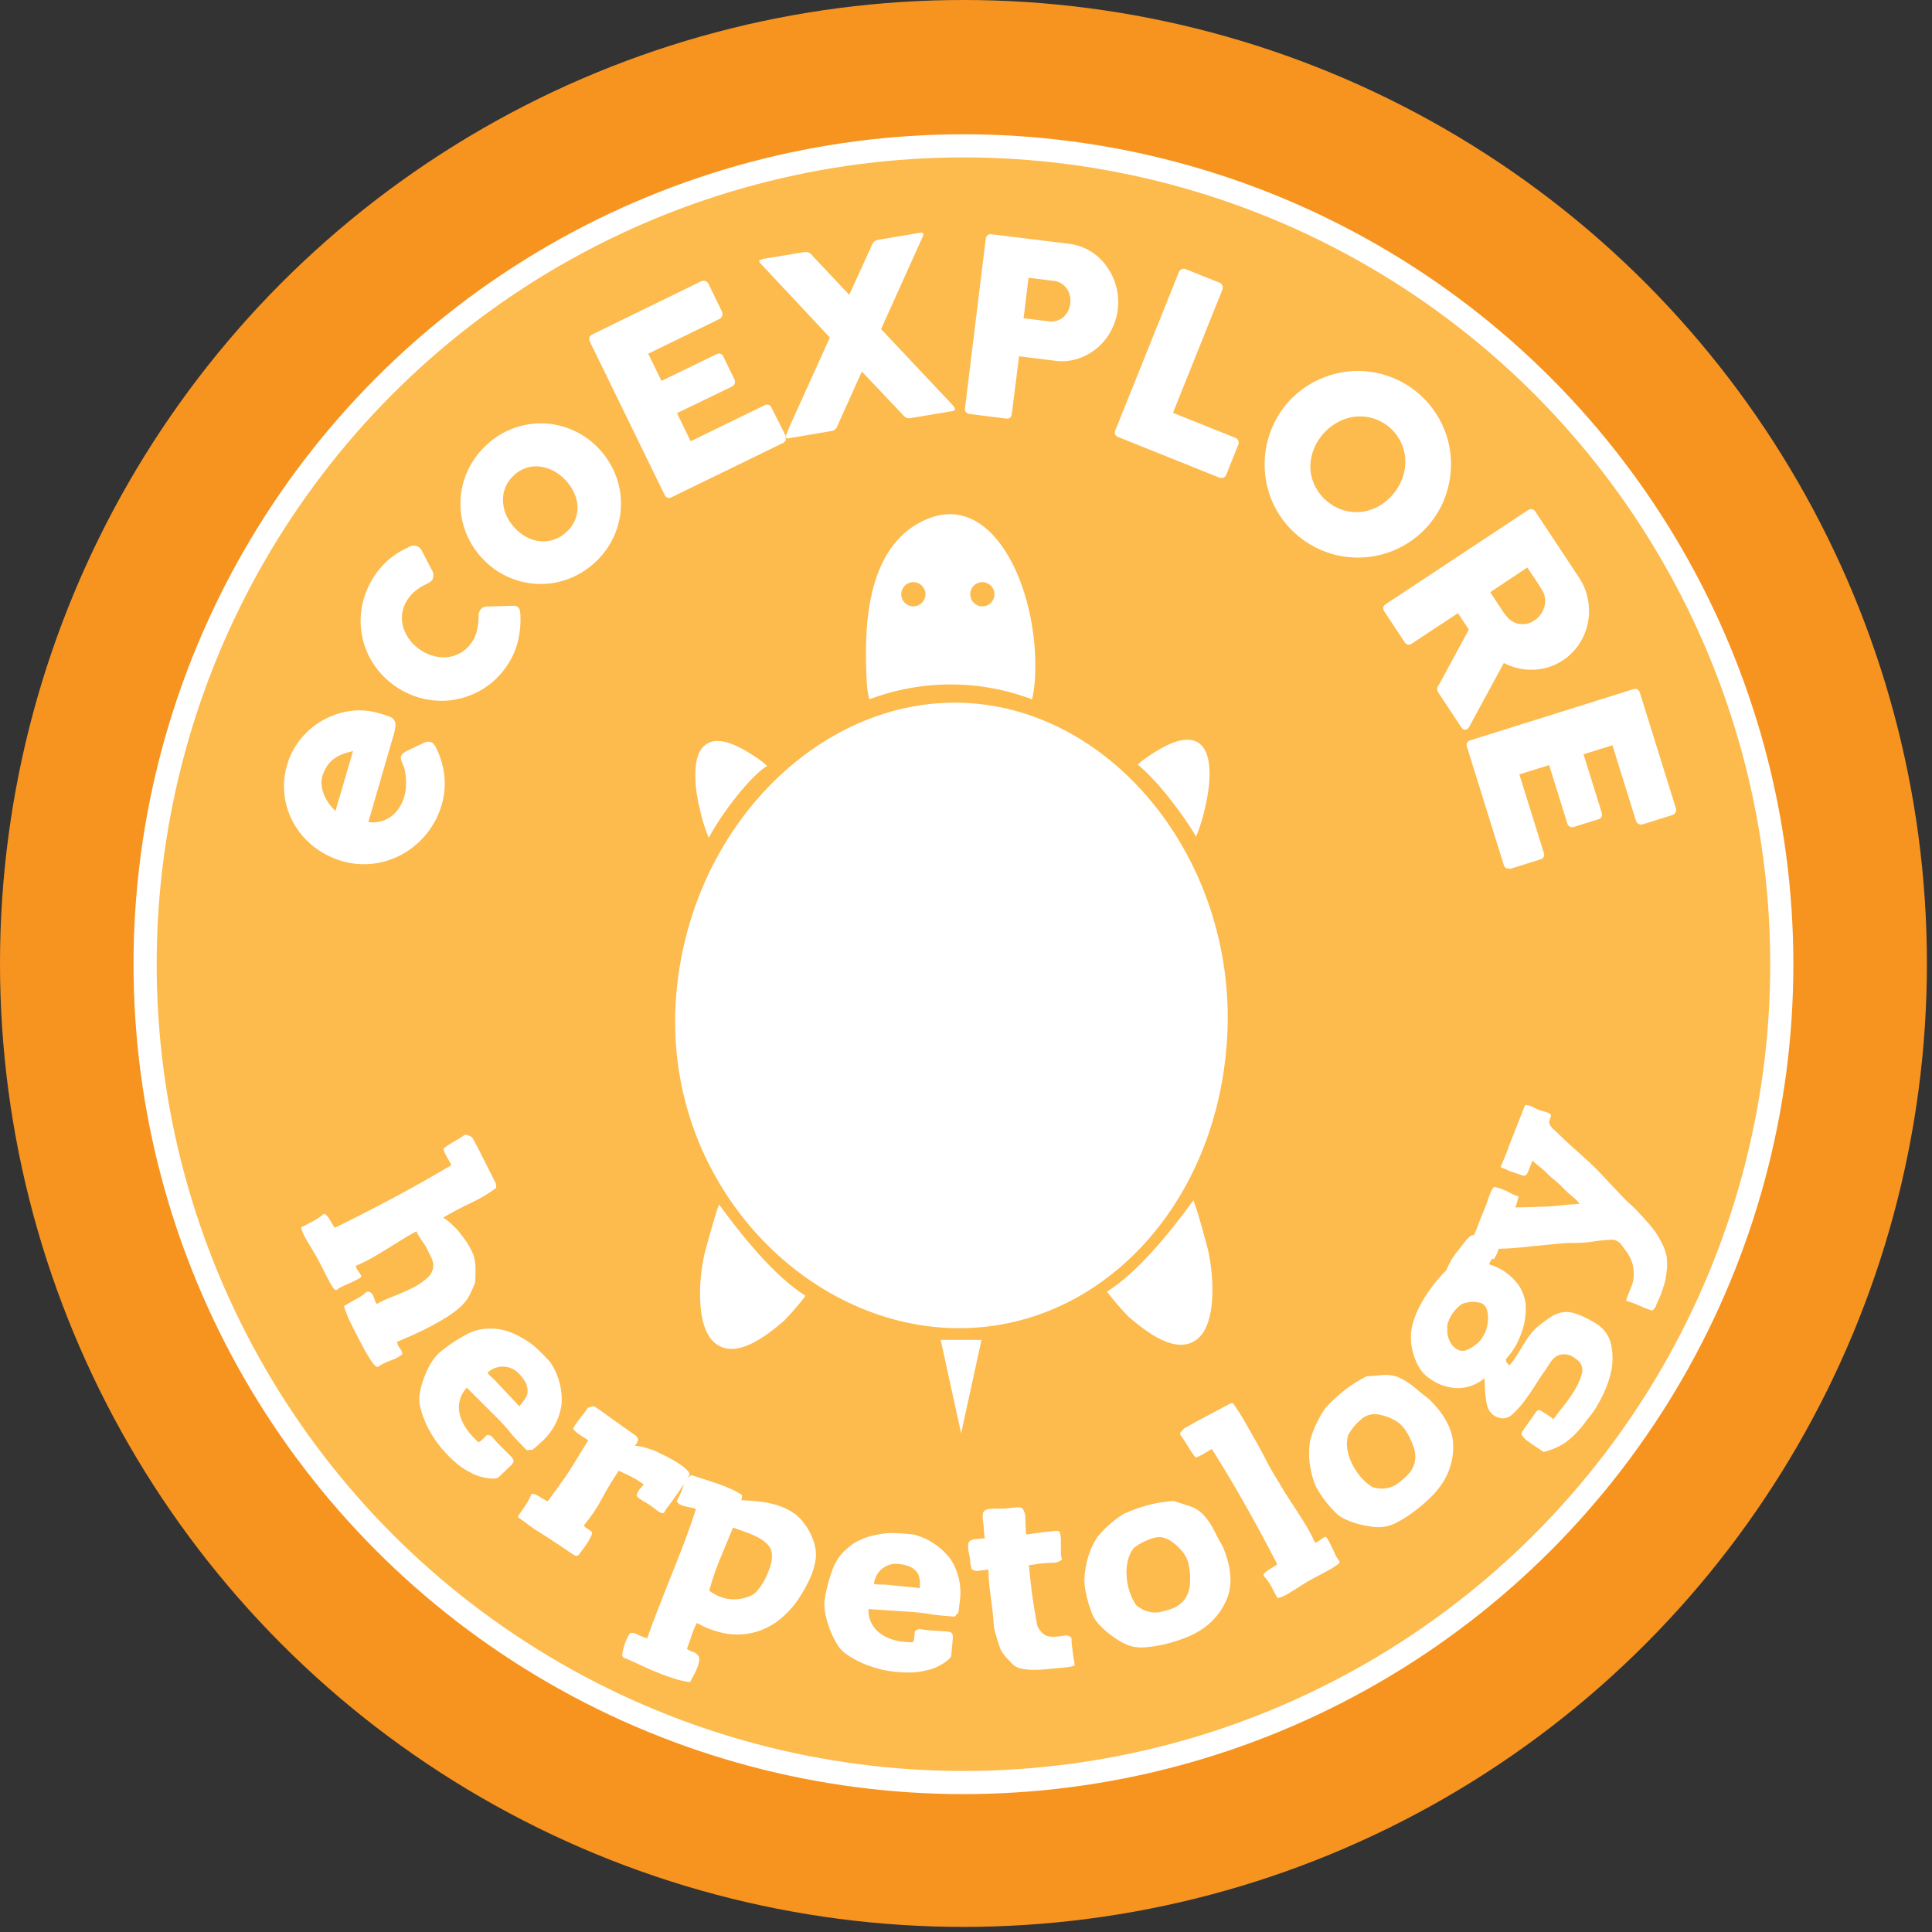 <svg xmlns="http://www.w3.org/2000/svg" aria-labelledby="herpetologysvg" width="364" height="364" viewBox="0 0 364 364">
  <rect x="0" y="0" width="364" height="364" fill="#333333" stroke="none"/>
  <title id="herpetologysvg">Herpetology Badge</title>
  <g fill="none" fill-rule="evenodd">
    <circle cx="181.52" cy="181.52" r="181.52" fill="#F79420" fill-rule="nonzero"/>
    <circle cx="181.52" cy="181.66" r="154.18" fill="#FDBA4D" fill-rule="nonzero" stroke="#FFFFFF" stroke-width="4.36"/>
    <path fill="#FFFFFF" fill-rule="nonzero" d="M82.21 141C83.016 142.624 83.527 144.378 83.72 146.18 83.915 148.005 83.745 149.851 83.22 151.61 82.1 155.503 79.511 158.809 76 160.83 74.291 161.805 72.41 162.44 70.46 162.7 68.415 162.975 66.335 162.808 64.36 162.21 61.856 161.482 59.575 160.133 57.73 158.29 56.84 157.391 56.067 156.383 55.43 155.29 54.803 154.219 54.322 153.069 54 151.87 53.666 150.638 53.498 149.367 53.5 148.09 53.504 146.735 53.702 145.388 54.09 144.09 54.437 142.889 54.949 141.741 55.61 140.68 56.905 138.596 58.708 136.876 60.85 135.68 61.9 135.09 63.019 134.63 64.18 134.31 65.334 133.995 66.524 133.833 67.72 133.83 68.928 133.826 70.131 133.998 71.29 134.34 72.057 134.56 72.68 134.753 73.16 134.92 73.572 135.039 73.94 135.275 74.22 135.6 74.461 135.951 74.564 136.378 74.51 136.8 74.42 137.55 74.249 138.287 74 139L69.4 154.87C70.277 155.008 71.174 154.939 72.02 154.67 72.753 154.436 73.433 154.058 74.02 153.56 74.557 153.091 75.013 152.537 75.37 151.92 75.704 151.353 75.969 150.749 76.16 150.12 76.318 149.572 76.422 149.009 76.47 148.44 76.512 147.857 76.512 147.273 76.47 146.69 76.443 146.145 76.369 145.603 76.25 145.07 76.158 144.628 76.007 144.201 75.8 143.8 75.698 143.564 75.614 143.32 75.55 143.07 75.499 142.88 75.499 142.68 75.55 142.49 75.617 142.28 75.746 142.096 75.92 141.96 76.16 141.765 76.417 141.595 76.69 141.45L80 139.89C80.19 139.795 80.398 139.741 80.61 139.73 80.776 139.731 80.941 139.754 81.1 139.8 81.376 139.874 81.62 140.04 81.79 140.27 81.965 140.491 82.107 140.737 82.21 141L82.21 141zM60.74 146.23C60.573 146.804 60.526 147.407 60.6 148 60.672 148.612 60.831 149.212 61.07 149.78 61.556 150.924 62.286 151.948 63.21 152.78L66.51 141.51C65.871 141.644 65.243 141.825 64.63 142.05 64.048 142.263 63.496 142.552 62.99 142.91 62.477 143.279 62.031 143.732 61.67 144.25 61.255 144.858 60.944 145.53 60.75 146.24L60.74 146.23zM90.17 116.06C90.15 115.834 90.177 115.605 90.25 115.39 90.301 115.248 90.364 115.111 90.44 114.98 90.567 114.769 90.742 114.591 90.95 114.46 91.241 114.314 91.565 114.245 91.89 114.26L96.55 114.14C96.706 114.129 96.864 114.129 97.02 114.14 97.149 114.152 97.275 114.19 97.39 114.25 97.667 114.411 97.866 114.678 97.94 114.99 98.009 115.292 98.046 115.6 98.05 115.91 98.124 117.458 97.99 119.008 97.65 120.52 97.296 122.109 96.67 123.624 95.8 125 95.091 126.144 94.229 127.187 93.24 128.1 92.287 128.981 91.221 129.731 90.07 130.33 88.933 130.921 87.727 131.368 86.48 131.66 85.229 131.954 83.944 132.078 82.66 132.03 81.352 131.98 80.055 131.765 78.8 131.39 76.165 130.589 73.791 129.101 71.92 127.08 71.03 126.118 70.267 125.046 69.65 123.89 69.049 122.758 68.602 121.55 68.32 120.3 67.74 117.778 67.829 115.147 68.58 112.67 68.963 111.378 69.518 110.144 70.23 109 71.043 107.664 72.054 106.461 73.23 105.43 74.359 104.463 75.63 103.677 77 103.1L76.9 103.1C77.21 102.932 77.55 102.827 77.9 102.79 78.255 102.772 78.606 102.87 78.9 103.07 79.15 103.238 79.348 103.474 79.47 103.75L81.32 107.32C81.721 107.885 81.771 108.627 81.45 109.24 81.351 109.382 81.229 109.507 81.09 109.61 80.888 109.766 80.666 109.893 80.43 109.99 79.69 110.329 78.993 110.751 78.35 111.25 77.687 111.77 77.122 112.403 76.68 113.12 76.183 113.896 75.868 114.775 75.76 115.69 75.659 116.568 75.744 117.457 76.01 118.3 76.286 119.163 76.716 119.97 77.28 120.68 78.484 122.196 80.171 123.255 82.06 123.68 82.931 123.872 83.83 123.896 84.71 123.75 86.492 123.443 88.056 122.382 89 120.84 89.454 120.13 89.766 119.339 89.92 118.51 90.094 117.705 90.178 116.883 90.17 116.06L90.17 116.06zM90.75 105.08C89.818 104.071 89.028 102.941 88.4 101.72 87.206 99.403 86.64 96.814 86.76 94.21 86.816 92.929 87.041 91.662 87.43 90.44 87.829 89.194 88.387 88.004 89.09 86.9 89.824 85.744 90.708 84.692 91.72 83.77 94.642 81.055 98.525 79.616 102.51 79.77 104.446 79.858 106.347 80.317 108.11 81.12 109.97 81.967 111.635 83.189 113 84.71 113.928 85.716 114.715 86.843 115.34 88.06 115.939 89.228 116.386 90.468 116.67 91.75 117.493 95.585 116.774 99.59 114.67 102.9 113.947 104.046 113.072 105.088 112.07 106 111.063 106.929 109.936 107.719 108.72 108.35 105.236 110.16 101.178 110.519 97.43 109.35 96.178 108.958 94.981 108.407 93.87 107.71 92.715 106.98 91.665 106.095 90.75 105.08L90.75 105.08zM96.94 99.42C97.586 100.136 98.35 100.734 99.2 101.19 99.984 101.616 100.843 101.884 101.73 101.98 102.598 102.063 103.473 101.964 104.3 101.69 105.202 101.388 106.028 100.893 106.72 100.24 107.416 99.621 107.965 98.856 108.33 98 108.665 97.207 108.829 96.351 108.81 95.49 108.778 94.609 108.574 93.743 108.21 92.94 107.412 91.185 106.078 89.729 104.4 88.78 103.617 88.339 102.759 88.047 101.87 87.92 100.048 87.655 98.204 88.241 96.87 89.51 96.154 90.143 95.591 90.929 95.22 91.81 94.885 92.631 94.728 93.514 94.76 94.4 94.796 95.306 95 96.198 95.36 97.03 95.745 97.912 96.28 98.72 96.94 99.42zM111.15 64.4C111.013 64.153 110.977 63.863 111.05 63.59 111.142 63.331 111.338 63.121 111.59 63.01L132.08 53.01C132.333 52.867 132.636 52.842 132.91 52.94 133.18 53.054 133.396 53.27 133.51 53.54L136 58.66C136.116 58.907 136.144 59.185 136.08 59.45 136.004 59.749 135.793 59.997 135.51 60.12L122.13 66.64 124.63 71.76 134.95 66.76C135.177 66.639 135.436 66.594 135.69 66.63 135.947 66.69 136.157 66.873 136.25 67.12L138.42 71.58C138.497 71.797 138.497 72.033 138.42 72.25 138.343 72.517 138.148 72.735 137.89 72.84L127.55 77.84 130.13 83.13 144 76.38C144.241 76.219 144.544 76.18 144.818 76.277 145.091 76.373 145.303 76.593 145.39 76.87L148 82.06C148.062 82.204 148.062 82.366 148 82.51 148.133 82.923 147.943 83.257 147.43 83.51L126.54 93.68C126.308 93.806 126.037 93.842 125.78 93.78 125.518 93.69 125.31 93.488 125.21 93.23L111.15 64.4zM148.11 82.06L148.37 81.31C148.463 81.041 148.57 80.778 148.69 80.52L156.35 63.59 149.9 56.7 143.45 49.81C143.352 49.718 143.261 49.618 143.18 49.51 143.109 49.413 143.055 49.305 143.02 49.19 143.02 49.06 143.11 48.99 143.25 48.98 143.403 48.958 143.548 48.896 143.67 48.8L151.56 47.49C152.13 47.401 152.7 47.65 153.02 48.13L160 55.54 164.23 46.27C164.377 45.713 164.833 45.292 165.4 45.19L172.48 44 172.91 43.93 173.38 43.86C173.509 43.837 173.641 43.837 173.77 43.86 173.866 43.872 173.943 43.945 173.96 44.04 173.981 44.261 173.928 44.482 173.81 44.67L166 62 179.27 76.09C179.435 76.25 179.585 76.424 179.72 76.61 179.818 76.73 179.88 76.876 179.9 77.03 179.94 77.257 179.823 77.393 179.55 77.44L171.44 78.79C171.188 78.833 170.929 78.795 170.7 78.68 170.457 78.559 170.25 78.376 170.1 78.15L162.38 70 157.81 80.15C157.74 80.414 157.602 80.656 157.41 80.85 157.231 81.03 157 81.149 156.75 81.19L149 82.51 148.59 82.58C148.483 82.616 148.367 82.616 148.26 82.58 148.161 82.528 148.094 82.431 148.08 82.32 148.064 82.232 148.074 82.142 148.11 82.06L148.11 82.06zM185.71 45.06C185.729 44.783 185.85 44.523 186.05 44.33 186.275 44.158 186.562 44.089 186.84 44.14L201.41 45.93C202.415 46.048 203.396 46.318 204.32 46.73 205.19 47.118 206.001 47.626 206.73 48.24 207.443 48.847 208.072 49.546 208.6 50.32 209.675 51.868 210.361 53.651 210.6 55.52 210.891 57.83 210.461 60.173 209.37 62.23 208.731 63.455 207.87 64.55 206.83 65.46 205.778 66.375 204.559 67.078 203.24 67.53 201.84 68.01 200.349 68.164 198.88 67.98L192 67.12 190.63 78C190.55 78.667 190.16 78.95 189.46 78.85L182.69 78C182.424 77.98 182.175 77.863 181.99 77.67 181.82 77.452 181.754 77.171 181.81 76.9L185.71 45.06zM201.65 57.16C201.707 56.693 201.683 56.219 201.58 55.76 201.483 55.294 201.3 54.849 201.04 54.45 200.773 54.056 200.434 53.717 200.04 53.45 199.614 53.161 199.122 52.983 198.61 52.93L193.78 52.34 192.85 59.96 197.68 60.55C198.191 60.62 198.712 60.568 199.2 60.4 199.648 60.245 200.06 60 200.41 59.68 200.753 59.361 201.034 58.981 201.24 58.56 201.461 58.118 201.603 57.641 201.66 57.15L201.65 57.16zM222.1 51.28C222.192 51.032 222.379 50.83 222.62 50.72 222.878 50.606 223.172 50.606 223.43 50.72L229.74 53.25C229.984 53.348 230.184 53.534 230.3 53.77 230.414 54.028 230.414 54.322 230.3 54.58L221 77.78 232.73 82.48C232.978 82.572 233.18 82.759 233.29 83 233.404 83.258 233.404 83.552 233.29 83.81L231.04 89.42C230.942 89.661 230.761 89.86 230.53 89.98 230.269 90.097 229.971 90.097 229.71 89.98L210.71 82.35C210.438 82.284 210.212 82.093 210.102 81.835 209.992 81.577 210.01 81.283 210.15 81.04L222.1 51.28zM242 76.59C243.93 74.139 246.482 72.25 249.39 71.12 250.803 70.561 252.282 70.184 253.79 70 255.283 69.823 256.792 69.843 258.28 70.06 259.789 70.279 261.264 70.689 262.67 71.28 265.594 72.523 268.127 74.534 270 77.1 270.9 78.335 271.639 79.679 272.2 81.1 273.296 83.92 273.641 86.977 273.2 89.97 272.985 91.478 272.582 92.953 272 94.36 270.76 97.283 268.753 99.816 266.19 101.69 264.956 102.585 263.611 103.318 262.19 103.87 260.793 104.414 259.33 104.773 257.84 104.94 256.343 105.108 254.832 105.088 253.34 104.88 251.826 104.665 250.346 104.252 248.94 103.65 246.03 102.398 243.504 100.397 241.62 97.85 240.718 96.619 239.981 95.274 239.43 93.85 238.354 91.035 238.01 87.994 238.43 85.01 238.638 83.506 239.045 82.037 239.64 80.64 240.24 79.19 241.034 77.827 242 76.59L242 76.59zM249 82.09C248.236 83.037 247.655 84.119 247.29 85.28 246.944 86.371 246.815 87.519 246.91 88.66 247.024 89.786 247.364 90.878 247.91 91.87 249.075 93.994 251.047 95.558 253.38 96.21 254.475 96.504 255.618 96.572 256.74 96.41 257.871 96.241 258.957 95.854 259.94 95.27 262.037 94.007 263.606 92.029 264.36 89.7 264.708 88.602 264.841 87.448 264.75 86.3 264.552 83.945 263.389 81.777 261.537 80.309 259.684 78.842 257.308 78.205 254.97 78.55 253.832 78.725 252.738 79.119 251.75 79.71 250.693 80.325 249.76 81.132 249 82.09L249 82.09zM287.84 96.14C288.065 95.975 288.343 95.901 288.62 95.93 288.896 95.987 289.136 96.157 289.28 96.4L297.47 108.77C298.32 110.035 298.902 111.461 299.18 112.96 299.452 114.391 299.452 115.859 299.18 117.29 298.904 118.716 298.354 120.074 297.56 121.29 296.748 122.538 295.686 123.604 294.44 124.42 293.604 124.98 292.691 125.414 291.73 125.71 290.801 125.991 289.84 126.149 288.87 126.18 287.912 126.212 286.955 126.121 286.02 125.91 285.086 125.688 284.183 125.352 283.33 124.91L277.33 135.97C277.21 136.18 277.08 136.43 276.93 136.73 276.824 136.979 276.655 137.196 276.44 137.36 276.269 137.489 276.046 137.53 275.84 137.47 275.621 137.389 275.437 137.233 275.32 137.03L270.97 130.46C270.828 130.251 270.758 130.002 270.77 129.75 270.779 129.493 270.886 129.25 271.07 129.07L276.74 118.62 274.69 115.52 266 121.25C265.781 121.435 265.487 121.504 265.209 121.437 264.931 121.37 264.701 121.174 264.59 120.91L260.82 115.22C260.659 115.005 260.584 114.737 260.61 114.47 260.664 114.198 260.836 113.963 261.08 113.83L287.84 96.14zM289.26 116.77C289.65 116.499 289.989 116.16 290.26 115.77 290.548 115.379 290.771 114.943 290.92 114.48 291.071 114.012 291.139 113.521 291.12 113.03 291.1 112.521 290.977 112.021 290.76 111.56L290.16 110.56C289.973 110.233 289.757 109.9 289.51 109.56L287.76 106.92 280.76 111.57 283.09 115.09C283.24 115.32 283.38 115.52 283.52 115.69 283.66 115.86 283.8 116.05 283.97 116.25 284.295 116.647 284.7 116.971 285.16 117.2 285.592 117.414 286.06 117.543 286.54 117.58 287.018 117.615 287.498 117.568 287.96 117.44 288.426 117.288 288.865 117.062 289.26 116.77zM307.65 129.87C307.91 129.766 308.2 129.766 308.46 129.87 308.707 130.001 308.889 130.229 308.96 130.5L315.74 152.26C315.845 152.531 315.826 152.834 315.69 153.09 315.536 153.338 315.292 153.516 315.01 153.59L309.59 155.28C309.334 155.369 309.056 155.369 308.8 155.28 308.515 155.161 308.301 154.918 308.22 154.62L303.79 140.41 298.35 142.11 301.77 153.11C301.849 153.354 301.849 153.616 301.77 153.86 301.672 154.105 301.458 154.285 301.2 154.34L296.46 155.82C296.236 155.878 296 155.857 295.79 155.76 295.539 155.643 295.355 155.419 295.29 155.15L291.87 144.15 286.26 145.9 290.85 160.64C290.973 160.904 290.965 161.21 290.827 161.466 290.689 161.722 290.438 161.898 290.15 161.94L284.64 163.66C284.49 163.706 284.327 163.688 284.19 163.61 283.763 163.677 283.467 163.44 283.3 162.9L276.39 140.73C276.294 140.482 276.294 140.208 276.39 139.96 276.519 139.715 276.75 139.539 277.02 139.48L307.65 129.87zM93.5 223.8C91.99 224.915 90.371 225.876 88.67 226.67 86.97 227.463 85.233 228.38 83.46 229.42 83.693 229.527 83.914 229.658 84.12 229.81 84.388 230.002 84.642 230.212 84.88 230.44L85.59 231.12 86.14 231.65C86.807 232.483 87.39 233.253 87.89 233.96 88.422 234.771 88.874 235.632 89.24 236.53 89.486 237.405 89.607 238.311 89.6 239.22 89.6 240.053 89.573 240.87 89.52 241.67 89.201 242.501 88.834 243.312 88.42 244.1 88.001 244.871 87.457 245.567 86.81 246.16 86.035 246.874 85.195 247.514 84.3 248.07 83.307 248.697 82.267 249.297 81.18 249.87 80.093 250.443 79 250.977 77.9 251.47 76.8 251.963 75.773 252.407 74.82 252.8 74.861 253.231 75.032 253.639 75.31 253.97 75.587 254.302 75.758 254.71 75.8 255.14 75.157 255.658 74.425 256.054 73.64 256.31 72.788 256.599 71.977 256.999 71.23 257.5 71.063 257.587 70.84 257.483 70.56 257.19 70.227 256.819 69.929 256.417 69.67 255.99 69.35 255.49 69.017 254.93 68.67 254.31L67.79 252.63C67.237 251.583 66.667 250.467 66.08 249.28 65.553 248.254 65.128 247.179 64.81 246.07 65.477 245.65 66.227 245.22 67.06 244.78 67.786 244.417 68.459 243.956 69.06 243.41 69.329 243.32 69.625 243.361 69.86 243.52 70.056 243.685 70.21 243.894 70.31 244.13 70.431 244.395 70.531 244.669 70.61 244.95 70.68 245.216 70.81 245.462 70.99 245.67 71.996 245.113 73.043 244.632 74.12 244.23 75.367 243.75 76.563 243.227 77.71 242.66 78.772 242.143 79.749 241.468 80.61 240.66 81.359 240.004 81.734 239.018 81.61 238.03 81.54 237.624 81.412 237.23 81.23 236.86 81.043 236.467 80.853 236.09 80.66 235.73 80.524 235.382 80.356 235.048 80.16 234.73 79.97 234.44 79.78 234.16 79.59 233.9 79.4 233.64 79.2 233.35 79.01 233.04 78.796 232.705 78.609 232.354 78.45 231.99 77.537 232.47 76.617 233 75.69 233.58L72.86 235.34C71.9 235.933 70.94 236.503 69.98 237.05 69.049 237.576 68.087 238.047 67.1 238.46 67.03 238.53 67.04 238.65 67.1 238.82 67.16 238.99 67.29 239.16 67.4 239.35 67.51 239.54 67.64 239.72 67.77 239.9 67.872 240.037 67.966 240.181 68.05 240.33 68.137 240.497 68.01 240.677 67.67 240.87 67.33 241.063 66.907 241.28 66.4 241.52L64.79 242.23C64.305 242.428 63.85 242.694 63.44 243.02 63.26 243.147 63.023 243 62.73 242.58 62.364 242.02 62.03 241.439 61.73 240.84 61.343 240.107 60.93 239.293 60.49 238.4 60.05 237.507 59.587 236.66 59.1 235.86L58.3 234.54C58.027 234.087 57.77 233.65 57.53 233.23 57.314 232.858 57.126 232.471 56.97 232.07 56.856 231.803 56.785 231.519 56.76 231.23L58.92 230.12C59.641 229.752 60.313 229.295 60.92 228.76 61.09 228.673 61.297 228.714 61.42 228.86 61.627 229.06 61.808 229.285 61.96 229.53 62.147 229.817 62.333 230.123 62.52 230.45 62.71 230.77 62.89 231.07 63.06 231.33 66.593 229.603 70.197 227.763 73.87 225.81 77.543 223.857 81.273 221.757 85.06 219.51 84.827 219.07 84.547 218.573 84.22 218.02 83.915 217.515 83.683 216.97 83.53 216.4 84.196 215.893 84.898 215.435 85.63 215.03 86.321 214.647 86.989 214.222 87.63 213.76 87.919 213.803 88.202 213.884 88.47 214 88.665 214.091 88.844 214.212 89 214.36 89.373 215.027 89.763 215.747 90.17 216.52L91.36 218.88 92.45 221.05C92.783 221.717 93.067 222.273 93.3 222.72 93.416 222.909 93.475 223.128 93.47 223.35L93.5 223.8zM100.2 273.2C99.988 273.135 99.762 273.135 99.55 273.2 99.398 273.27 99.217 273.229 99.11 273.1 98.77 272.733 98.27 272.217 97.61 271.55 96.99 270.917 96.405 270.249 95.86 269.55 95.63 269.26 95.29 268.87 94.86 268.4 94.43 267.93 93.94 267.4 93.4 266.89L91.71 265.2 90.07 263.57 88.73 262.23 87.97 261.44C87.34 262.078 86.882 262.866 86.64 263.73 86.42 264.546 86.392 265.402 86.56 266.23 86.744 267.106 87.083 267.942 87.56 268.7 88.066 269.544 88.681 270.317 89.39 271 89.595 271.181 89.786 271.378 89.96 271.59 90.11 271.77 90.35 271.7 90.7 271.39L91.7 270.39C91.836 270.342 91.984 270.342 92.12 270.39L92.59 270.56C92.8 270.79 92.98 270.99 93.13 271.18 93.28 271.37 93.44 271.54 93.61 271.73 93.97 272.117 94.427 272.577 94.98 273.11 95.533 273.643 95.98 274.09 96.32 274.45 96.68 274.84 96.82 275.15 96.75 275.39 96.642 275.677 96.463 275.932 96.23 276.13 95.91 276.43 95.533 276.79 95.1 277.21 94.66 277.63 94.23 278.05 93.79 278.45 93.424 278.558 93.041 278.598 92.66 278.57 92.172 278.548 91.687 278.485 91.21 278.38 90.703 278.271 90.205 278.124 89.72 277.94 89.293 277.788 88.884 277.59 88.5 277.35 87.618 276.917 86.794 276.372 86.05 275.73 85.307 275.106 84.603 274.438 83.94 273.73 82.722 272.419 81.676 270.957 80.83 269.38 80.028 267.916 79.441 266.343 79.09 264.71 78.947 263.974 78.947 263.216 79.09 262.48 79.254 261.554 79.499 260.644 79.82 259.76 80.152 258.836 80.557 257.94 81.03 257.08 81.457 256.316 81.989 255.616 82.61 255 84.199 253.635 85.933 252.448 87.78 251.46 89.181 250.686 90.759 250.289 92.36 250.31 93.439 250.284 94.514 250.443 95.54 250.78 96.548 251.106 97.515 251.549 98.42 252.1 99.426 252.654 100.362 253.326 101.21 254.1 101.963 254.82 102.767 255.64 103.62 256.56 105.238 258.923 106.006 261.764 105.8 264.62 105.406 267.441 103.981 270.017 101.8 271.85L101.03 272.57C100.768 272.798 100.491 273.009 100.2 273.2L100.2 273.2zM99.38 262.54C99.458 261.882 99.358 261.216 99.09 260.61 98.721 259.885 98.231 259.229 97.64 258.67 97.307 258.318 96.906 258.039 96.46 257.85 95.997 257.646 95.504 257.521 95 257.48 93.837 257.404 92.695 257.817 91.85 258.62 92.04 258.919 92.276 259.186 92.55 259.41 92.821 259.635 93.078 259.875 93.32 260.13 93.987 260.863 94.653 261.573 95.32 262.26 95.987 262.947 96.59 263.587 97.13 264.18L97.5 264.57C97.612 264.69 97.712 264.821 97.8 264.96 98.186 264.589 98.523 264.169 98.8 263.71 99.049 263.355 99.241 262.964 99.37 262.55L99.38 262.54zM121.3 279.65C121.037 279.511 120.786 279.351 120.55 279.17 120.313 278.99 120.063 278.83 119.8 278.69 119.173 278.337 118.647 278.06 118.22 277.86L116.58 277.1C115.434 278.768 114.386 280.501 113.44 282.29 112.485 284.093 111.346 285.792 110.04 287.36 110.04 287.54 110.223 287.743 110.59 287.97 110.891 288.137 111.175 288.331 111.44 288.55 111.59 288.66 111.59 288.89 111.44 289.26 111.251 289.684 111.034 290.095 110.79 290.49 110.515 290.944 110.215 291.381 109.89 291.8 109.563 292.22 109.313 292.553 109.14 292.8 109.14 292.89 109.01 292.99 108.84 293.07 108.677 293.155 108.483 293.155 108.32 293.07 108.047 292.917 107.667 292.673 107.18 292.34L105.56 291.23 103.67 290C103.003 289.56 102.367 289.15 101.76 288.77 101.007 288.329 100.282 287.841 99.59 287.31 98.87 286.757 98.303 286.34 97.89 286.06 97.68 285.92 97.58 285.83 97.57 285.78 97.623 285.615 97.708 285.462 97.82 285.33L99.06 283.52C99.464 282.923 99.799 282.282 100.06 281.61 100.174 281.454 100.381 281.396 100.56 281.47 100.836 281.551 101.102 281.665 101.35 281.81L102.28 282.36C102.6 282.56 102.897 282.733 103.17 282.88 103.937 281.82 104.553 280.977 105.02 280.35 105.487 279.723 105.873 279.187 106.18 278.74L107 277.54C107.24 277.19 107.51 276.77 107.82 276.26L108.98 274.36C109.447 273.6 110.067 272.6 110.84 271.36 110.427 271.08 109.95 270.77 109.41 270.43 108.903 270.126 108.442 269.753 108.04 269.32 107.95 269.23 108.04 269 108.24 268.66 108.44 268.32 108.73 267.94 109.05 267.52 109.37 267.1 109.69 266.68 110.05 266.25 110.294 265.931 110.518 265.597 110.72 265.25L111.46 264.99C111.628 264.931 111.812 264.931 111.98 264.99 112.647 265.39 113.313 265.847 113.98 266.36L116.13 267.9 118.13 269.32 119.66 270.4C119.848 270.512 120.001 270.675 120.1 270.87L120.26 271.26C120.1 271.6 120.01 271.81 119.99 271.87 119.877 272.058 119.746 272.236 119.6 272.4 119.868 272.392 120.137 272.416 120.4 272.47 120.733 272.53 121.067 272.607 121.4 272.7 121.75 272.79 122.09 272.89 122.4 273L123.17 273.24 124.72 273.99C125.387 274.297 126.033 274.63 126.66 274.99 127.29 275.348 127.901 275.738 128.49 276.16 128.981 276.497 129.419 276.904 129.79 277.37 129.9 277.504 129.944 277.68 129.91 277.85L129.01 279.33C128.663 279.89 128.287 280.463 127.88 281.05 127.473 281.637 127.067 282.217 126.66 282.79 126.247 283.363 125.86 283.883 125.5 284.35 125.379 284.525 125.272 284.709 125.18 284.9 125.09 285.09 124.9 285.14 124.62 285.05 124.401 284.98 124.196 284.875 124.01 284.74L123.33 284.24 122.64 283.71C122.443 283.554 122.232 283.417 122.01 283.3 121.71 283.133 121.357 282.92 120.95 282.66 120.61 282.453 120.295 282.208 120.01 281.93 119.92 281.83 119.94 281.67 120.01 281.45 120.167 281.126 120.344 280.812 120.54 280.51 120.79 280.3 121 280 121.3 279.65z"/>
    <path fill="#FFFFFF" fill-rule="nonzero" d="M139.78 281.65C139.789 281.803 139.789 281.957 139.78 282.11 139.79 282.18 139.79 282.25 139.78 282.32 139.762 282.363 139.739 282.404 139.71 282.44 139.667 282.498 139.633 282.562 139.61 282.63 140.823 282.683 142.003 282.777 143.15 282.91 144.259 283.034 145.354 283.261 146.42 283.59 147.419 283.895 148.373 284.329 149.26 284.88 150.135 285.438 150.895 286.157 151.5 287 152.281 288.013 152.883 289.153 153.28 290.37 153.744 291.651 153.851 293.033 153.59 294.37 153.328 295.596 152.915 296.786 152.36 297.91 151.865 298.917 151.314 299.895 150.71 300.84 149.641 302.535 148.287 304.034 146.71 305.27 143.882 307.483 140.246 308.388 136.71 307.76 134.803 307.416 132.972 306.739 131.3 305.76 130.893 306.524 130.558 307.324 130.3 308.15 130.073 308.883 129.783 309.717 129.43 310.65 129.777 310.91 130.166 311.11 130.58 311.24 130.936 311.335 131.251 311.542 131.48 311.83 131.73 312.126 131.823 312.524 131.73 312.9 131.649 313.388 131.511 313.864 131.32 314.32 131.118 314.813 130.887 315.294 130.63 315.76 130.37 316.227 130.167 316.617 130.02 316.93 128.857 316.768 127.712 316.497 126.6 316.12 125.433 315.733 124.303 315.307 123.21 314.84 122.117 314.373 121.077 313.907 120.09 313.44 119.103 312.967 118.23 312.587 117.47 312.3L117.24 311.99C117.212 311.865 117.212 311.735 117.24 311.61 117.343 310.927 117.517 310.257 117.76 309.61 117.987 308.929 118.307 308.283 118.71 307.69 119.17 307.59 119.65 307.672 120.05 307.92 120.655 308.234 121.292 308.482 121.95 308.66 122.197 307.92 122.47 307.15 122.77 306.35L123.7 303.88C124.927 300.713 126.223 297.427 127.59 294.02 128.957 290.613 130.133 287.383 131.12 284.33 130.769 284.156 130.39 284.044 130 284L129 283.78C128.695 283.713 128.4 283.609 128.12 283.47 127.84 283.324 127.62 283.083 127.5 282.79 127.73 282.35 127.93 281.96 128.09 281.64 128.25 281.32 128.37 281.01 128.48 280.74 128.59 280.47 128.68 280.17 128.76 279.87 128.84 279.57 128.92 279.22 129.01 278.81 129.28 278.727 129.517 278.563 129.69 278.34 129.87 278.106 130.145 277.963 130.44 277.95 131.107 278.19 131.853 278.44 132.68 278.7 133.507 278.96 134.367 279.243 135.26 279.55 136.127 279.857 136.96 280.19 137.76 280.55 138.467 280.852 139.143 281.22 139.78 281.65zM141.24 300.74C141.852 300.501 142.386 300.096 142.78 299.57 143.341 298.901 143.818 298.165 144.2 297.38 144.62 296.556 144.955 295.692 145.2 294.8 145.427 294.039 145.492 293.238 145.39 292.45 145.258 291.787 144.905 291.188 144.39 290.75 143.811 290.242 143.165 289.814 142.47 289.48 141.728 289.117 140.963 288.803 140.18 288.54 139.38 288.273 138.69 288.03 138.11 287.81 137.25 289.917 136.42 291.917 135.62 293.81 134.829 295.726 134.161 297.689 133.62 299.69 134.28 300.193 135.011 300.594 135.79 300.88 136.452 301.124 137.146 301.269 137.85 301.31 138.476 301.343 139.103 301.302 139.72 301.19 140.236 301.092 140.742 300.944 141.23 300.75L141.24 300.74zM180.54 303.91C180.342 304.01 180.178 304.166 180.07 304.36 180.003 304.515 179.836 304.603 179.67 304.57 179.17 304.517 178.457 304.457 177.53 304.39 176.658 304.328 175.79 304.218 174.93 304.06 174.56 303.99 174.06 303.92 173.42 303.85 172.78 303.78 172.09 303.72 171.32 303.67L168.94 303.51 166.63 303.36 164.74 303.23 163.64 303.14C163.585 304.032 163.757 304.923 164.14 305.73 164.51 306.487 165.051 307.148 165.72 307.66 166.428 308.203 167.227 308.616 168.08 308.88 169.017 309.172 169.989 309.34 170.97 309.38 171.245 309.377 171.519 309.398 171.79 309.44 172.02 309.44 172.16 309.27 172.21 308.8L172.36 307.4C172.419 307.269 172.522 307.163 172.65 307.1L173.12 306.91 173.93 307.02 174.65 307.12C175.177 307.173 175.823 307.22 176.59 307.26 177.357 307.3 177.987 307.343 178.48 307.39 179.01 307.45 179.32 307.59 179.42 307.82 179.527 308.107 179.558 308.417 179.51 308.72 179.463 309.153 179.417 309.673 179.37 310.28 179.323 310.887 179.267 311.483 179.2 312.07 178.995 312.39 178.734 312.672 178.43 312.9 178.048 313.205 177.639 313.476 177.21 313.71 176.757 313.961 176.285 314.179 175.8 314.36 175.377 314.523 174.938 314.64 174.49 314.71 173.541 314.966 172.563 315.1 171.58 315.11 170.612 315.127 169.643 315.087 168.68 314.99 166.898 314.801 165.147 314.384 163.47 313.75 161.903 313.176 160.428 312.377 159.09 311.38 158.505 310.908 158.016 310.327 157.65 309.67 157.165 308.864 156.75 308.018 156.41 307.14 156.054 306.224 155.77 305.281 155.56 304.32 155.358 303.465 155.278 302.587 155.32 301.71 155.618 299.636 156.141 297.601 156.88 295.64 157.428 294.134 158.358 292.797 159.58 291.76 160.375 291.034 161.288 290.449 162.28 290.03 163.242 289.615 164.248 289.312 165.28 289.13 166.411 288.898 167.566 288.8 168.72 288.84 169.767 288.887 170.91 288.977 172.15 289.11 174.922 289.827 177.368 291.463 179.09 293.75 180.645 296.141 181.258 299.023 180.81 301.84L180.7 302.84C180.672 303.2 180.618 303.557 180.54 303.91zM172.92 296.42C172.545 295.875 172.03 295.44 171.43 295.16 170.675 294.856 169.873 294.683 169.06 294.65 168.578 294.601 168.091 294.652 167.63 294.8 167.149 294.95 166.696 295.18 166.29 295.48 165.362 296.186 164.771 297.249 164.66 298.41 164.985 298.505 165.322 298.549 165.66 298.54 166.01 298.52 166.36 298.52 166.71 298.54L169.62 298.83 172.25 299.09 172.79 299.15C172.953 299.168 173.114 299.202 173.27 299.25 173.342 298.709 173.342 298.161 173.27 297.62 173.214 297.205 173.096 296.8 172.92 296.42L172.92 296.42zM202.46 313.84C201.922 313.981 201.373 314.081 200.82 314.14L199.35 314.28 197.07 314.5C196.263 314.58 195.467 314.617 194.68 314.61 193.948 314.613 193.218 314.542 192.5 314.4 191.878 314.289 191.298 314.013 190.82 313.6L190.45 313.19 189.87 312.59C189.655 312.371 189.451 312.14 189.26 311.9 189.095 311.695 188.941 311.482 188.8 311.26 188.621 310.999 188.483 310.713 188.39 310.41 188.22 309.96 188.06 309.47 187.9 308.95 187.74 308.43 187.6 307.95 187.47 307.46 187.377 307.132 187.307 306.798 187.26 306.46 187.187 305.4 187.103 304.453 187.01 303.62 186.917 302.787 186.813 301.967 186.7 301.16 186.593 300.353 186.49 299.517 186.39 298.65 186.283 297.674 186.226 296.692 186.22 295.71 185.6 295.803 185.05 295.873 184.57 295.92 184.283 295.979 183.987 295.979 183.7 295.92 183.28 295.807 183.057 295.673 183.03 295.52 183.003 295.367 182.937 295.09 182.83 294.69 182.799 293.962 182.699 293.239 182.53 292.53 182.38 291.942 182.353 291.329 182.45 290.73 182.527 290.528 182.667 290.356 182.85 290.24 183.029 290.14 183.221 290.066 183.42 290.02L185.56 289.81C185.501 289.536 185.458 289.259 185.43 288.98L185.35 288.1C185.35 287.795 185.326 287.491 185.28 287.19 185.28 286.87 185.19 286.55 185.16 286.19 185.135 285.901 185.135 285.609 185.16 285.32 185.171 285.072 185.275 284.836 185.45 284.66 185.733 284.431 186.086 284.304 186.45 284.3 187.114 284.227 187.783 284.204 188.45 284.23 188.951 284.241 189.453 284.215 189.95 284.15L191.2 284.01C191.513 283.981 191.827 283.981 192.14 284.01 192.348 284.01 192.545 284.102 192.68 284.26 193.064 284.854 193.246 285.555 193.2 286.26 193.194 287.212 193.241 288.163 193.34 289.11L195.08 288.87 196.75 288.66 198.07 288.51 198.77 288.44 199.22 288.44C199.365 288.443 199.506 288.484 199.63 288.56 199.767 289.002 199.851 289.458 199.88 289.92 199.88 290.4 199.88 290.883 199.88 291.37 199.88 291.86 199.88 292.31 199.88 292.73 199.894 293.1 199.968 293.464 200.1 293.81 199.606 294.247 198.958 294.47 198.3 294.43 197.44 294.463 196.577 294.523 195.71 294.61 195.463 294.663 195.18 294.713 194.86 294.76L193.86 294.89 194.13 297.64C194.21 298.447 194.307 299.277 194.42 300.13 194.533 300.983 194.67 301.903 194.83 302.89 194.99 303.877 195.2 305.047 195.46 306.4 195.705 306.854 196.008 307.274 196.36 307.65 196.633 307.936 196.979 308.144 197.36 308.25 197.832 308.36 198.317 308.4 198.8 308.37 199.471 308.329 200.139 308.246 200.8 308.12 201.014 308.118 201.225 308.162 201.42 308.25 201.648 308.314 201.826 308.492 201.89 308.72 201.872 309.158 201.892 309.596 201.95 310.03L202.11 311.21 202.27 312.39C202.4 312.89 202.44 313.34 202.46 313.84zM221.18 282.79C222.1 283.117 223.04 283.423 224 283.71 224.989 284.016 225.891 284.554 226.63 285.28 227.471 286.169 228.173 287.18 228.71 288.28 229.257 289.38 229.82 290.427 230.4 291.42 231.873 294.913 232.207 297.967 231.4 300.58 230.44 303.375 228.524 305.74 225.99 307.26 225.091 307.804 224.144 308.262 223.16 308.63 221.98 309.087 220.77 309.464 219.54 309.76 218.344 310.051 217.127 310.249 215.9 310.35 214.928 310.462 213.943 310.384 213 310.12 212.301 309.893 211.63 309.588 211 309.21 210.306 308.795 209.638 308.337 209 307.84 208.369 307.358 207.78 306.823 207.24 306.24 206.753 305.753 206.336 305.201 206 304.6 205.773 304.087 205.55 303.513 205.33 302.88 205.11 302.247 204.92 301.58 204.76 300.88 204.603 300.24 204.479 299.593 204.39 298.94 204.308 298.377 204.285 297.808 204.32 297.24 204.404 295.884 204.642 294.542 205.03 293.24 205.43 291.954 206.005 290.729 206.74 289.6 208.145 287.891 209.812 286.416 211.68 285.23 213.162 284.563 214.693 284.012 216.26 283.58 217.869 283.151 219.517 282.886 221.18 282.79L221.18 282.79zM223.24 301.28C223.795 300.465 224.12 299.515 224.18 298.53 224.284 297.351 224.224 296.163 224 295 223.834 294.049 223.432 293.155 222.83 292.4 222.298 291.721 221.676 291.119 220.98 290.61 220.46 290.192 219.861 289.883 219.22 289.7 218.533 289.538 217.814 289.58 217.15 289.82 216.485 290.027 215.839 290.292 215.22 290.61 214.669 290.898 214.144 291.232 213.65 291.61 213.114 292.267 212.731 293.036 212.53 293.86 212.297 294.771 212.2 295.711 212.24 296.65 212.28 297.668 212.451 298.676 212.75 299.65 213.04 300.626 213.475 301.553 214.04 302.4 214.564 302.848 215.159 303.206 215.8 303.46 216.552 303.747 217.359 303.86 218.16 303.79 219.132 303.626 220.083 303.361 221 303 221.886 302.636 222.659 302.042 223.24 301.28L223.24 301.28zM241 279.36C241.5 280.26 242.05 281.167 242.65 282.08L244.47 284.87C245.083 285.817 245.673 286.763 246.24 287.71 246.786 288.63 247.277 289.582 247.71 290.56 247.78 290.63 247.9 290.61 248.07 290.56L248.59 290.24C248.777 290.12 248.957 289.993 249.13 289.86 249.267 289.754 249.411 289.657 249.56 289.57 249.72 289.477 249.903 289.597 250.11 289.93 250.31 290.26 250.54 290.68 250.78 291.19 251.02 291.7 251.28 292.19 251.53 292.78 251.739 293.263 252.015 293.714 252.35 294.12 252.483 294.3 252.34 294.54 251.92 294.84 251.371 295.226 250.8 295.58 250.21 295.9 249.49 296.3 248.683 296.73 247.79 297.19 246.897 297.65 246.06 298.133 245.28 298.64L243.98 299.47 242.68 300.27C242.312 300.492 241.928 300.686 241.53 300.85 241.263 300.967 240.98 301.042 240.69 301.07 240.31 300.403 239.923 299.69 239.53 298.93 239.146 298.206 238.673 297.534 238.12 296.93 238.029 296.76 238.066 296.549 238.21 296.42 238.407 296.21 238.628 296.025 238.87 295.87L239.78 295.29C240.1 295.09 240.39 294.91 240.65 294.73 238.85 291.23 236.933 287.667 234.9 284.04 232.867 280.413 230.673 276.733 228.32 273 227.88 273.24 227.39 273.53 226.85 273.87 226.353 274.187 225.815 274.433 225.25 274.6 224.727 273.942 224.252 273.247 223.83 272.52 223.433 271.828 222.996 271.16 222.52 270.52 222.409 270.427 222.345 270.29 222.345 270.145 222.345 270 222.409 269.863 222.52 269.77L223.08 269.14C223.747 268.753 224.46 268.35 225.22 267.93L227.55 266.69 229.7 265.55 231.35 264.66C231.554 264.54 231.773 264.446 232 264.38 232.144 264.319 232.312 264.374 232.39 264.51 233.111 265.507 233.779 266.542 234.39 267.61 235.15 268.943 235.937 270.327 236.75 271.76 237.563 273.193 238.313 274.607 239 276 239.76 277.373 240.427 278.493 241 279.36zM257.45 259.31C258.43 259.257 259.43 259.173 260.45 259.06 261.469 258.961 262.497 259.105 263.45 259.48 264.564 259.966 265.599 260.616 266.52 261.41 267.453 262.21 268.38 262.957 269.3 263.65 272.013 266.317 273.503 269.003 273.77 271.71 273.975 274.658 273.132 277.583 271.39 279.97 270.772 280.82 270.075 281.61 269.31 282.33 268.403 283.211 267.438 284.03 266.42 284.78 265.434 285.527 264.391 286.196 263.3 286.78 262.447 287.259 261.51 287.568 260.54 287.69 259.813 287.748 259.082 287.725 258.36 287.62 257.551 287.513 256.75 287.356 255.96 287.15 255.192 286.952 254.442 286.688 253.72 286.36 253.108 286.104 252.533 285.768 252.01 285.36 251.6 284.97 251.17 284.53 250.72 284.03 250.27 283.53 249.84 283.03 249.43 282.45 249.035 281.92 248.667 281.369 248.33 280.8 248.035 280.317 247.79 279.804 247.6 279.27 247.148 277.976 246.846 276.633 246.7 275.27 246.57 273.936 246.624 272.59 246.86 271.27 247.484 269.131 248.446 267.105 249.71 265.27 250.814 264.077 252.007 262.97 253.28 261.96 254.578 260.939 255.975 260.051 257.45 259.31zM266.54 275.54C266.732 274.572 266.66 273.57 266.33 272.64 265.972 271.529 265.464 270.473 264.82 269.5 264.296 268.689 263.578 268.022 262.73 267.56 261.976 267.142 261.169 266.829 260.33 266.63 259.68 266.445 259 266.394 258.33 266.48 257.634 266.6 256.988 266.919 256.47 267.4 255.934 267.849 255.439 268.344 254.99 268.88 254.614 269.364 254.279 269.879 253.99 270.42 253.751 271.234 253.697 272.092 253.83 272.93 253.969 273.862 254.245 274.769 254.65 275.62 255.081 276.537 255.628 277.394 256.28 278.17 256.93 278.945 257.691 279.619 258.54 280.17 259.187 280.374 259.862 280.472 260.54 280.46 261.344 280.429 262.13 280.218 262.84 279.84 263.659 279.304 264.42 278.684 265.11 277.99 265.797 277.316 266.291 276.47 266.54 275.54zM282.1 236.09C281.667 236.543 281.333 236.913 281.1 237.2 280.866 237.506 280.674 237.843 280.53 238.2 281.351 238.446 282.142 238.781 282.89 239.2 283.874 239.778 284.759 240.511 285.51 241.37 285.756 241.631 285.98 241.912 286.18 242.21 286.417 242.564 286.621 242.939 286.79 243.33 286.976 243.751 287.13 244.186 287.25 244.63 287.371 245.08 287.438 245.544 287.45 246.01 287.496 246.859 287.452 247.71 287.32 248.55 287.202 249.362 287.001 250.159 286.72 250.93 286.4 251.88 285.992 252.797 285.5 253.67 284.995 254.517 284.405 255.311 283.74 256.04 283.74 256.42 283.793 256.657 283.9 256.75 284.067 256.911 284.221 257.085 284.36 257.27 284.849 256.741 285.284 256.165 285.66 255.55L286.84 253.63C287.233 252.963 287.64 252.343 288.06 251.77 288.484 251.173 288.97 250.624 289.51 250.13 290.387 249.376 291.316 248.685 292.29 248.06 293.139 247.506 294.126 247.201 295.14 247.18 295.639 247.187 296.135 247.268 296.61 247.42 297.167 247.584 297.712 247.787 298.24 248.03 298.773 248.27 299.293 248.533 299.8 248.82 300.233 249.055 300.654 249.312 301.06 249.59 301.769 250.079 302.365 250.713 302.81 251.45 303.213 252.111 303.481 252.845 303.6 253.61 303.876 255.117 303.876 256.663 303.6 258.17 303.29 259.658 302.807 261.105 302.16 262.48 301.667 263.507 301.207 264.373 300.78 265.08 300.276 265.897 299.707 266.673 299.08 267.4 298.388 268.407 297.608 269.35 296.75 270.22 296.085 270.888 295.354 271.487 294.57 272.01 293.939 272.41 293.269 272.745 292.57 273.01 292.008 273.229 291.434 273.416 290.85 273.57L289.98 272.98 288.9 272.28 287.9 271.57C287.625 271.387 287.374 271.173 287.15 270.93 286.98 270.74 286.84 270.56 286.72 270.4 286.6 270.24 286.63 270.01 286.8 269.71L287.26 269.06 288.08 267.89 288.92 266.71 289.39 266.04C289.491 265.894 289.624 265.774 289.78 265.69 289.93 265.61 290.14 265.69 290.39 265.84 290.64 265.99 291 266.24 291.52 266.55 291.935 266.783 292.321 267.065 292.67 267.39 293.103 266.777 293.707 265.99 294.48 265.03 295.249 264.076 295.957 263.074 296.6 262.03 297.192 261.097 297.653 260.088 297.97 259.03 298.273 258.201 298.125 257.274 297.58 256.58 297.116 256.136 296.594 255.756 296.03 255.45 295.591 255.241 295.106 255.144 294.62 255.17 294.216 255.15 293.813 255.232 293.45 255.41 293.113 255.583 292.812 255.817 292.56 256.1 292.285 256.409 292.04 256.744 291.83 257.1 291.6 257.47 291.36 257.85 291.08 258.23 290.507 259.043 289.89 259.973 289.23 261.02 288.57 262.067 287.883 263.067 287.17 264.02 286.541 264.858 285.839 265.638 285.07 266.35 284.576 266.887 283.889 267.203 283.16 267.23 282.058 267.197 281.051 266.595 280.5 265.64 280.28 265.163 280.126 264.658 280.04 264.14 279.947 263.6 279.873 263.053 279.82 262.5 279.82 261.95 279.74 261.43 279.74 260.95 279.739 260.522 279.715 260.095 279.67 259.67 278.115 261.004 276.093 261.666 274.05 261.51 271.979 261.307 270.029 260.441 268.49 259.04 267.994 258.568 267.576 258.022 267.25 257.42 266.903 256.781 266.615 256.111 266.39 255.42 266.16 254.731 266 254.021 265.91 253.3 265.821 252.62 265.798 251.934 265.84 251.25 265.928 250.252 266.15 249.269 266.5 248.33 266.892 247.248 267.38 246.204 267.96 245.21 268.581 244.144 269.269 243.119 270.02 242.14 270.776 241.146 271.601 240.207 272.49 239.33 272.734 238.73 273.015 238.146 273.33 237.58 273.739 236.841 274.229 236.15 274.79 235.52 275.023 235.187 275.277 234.853 275.55 234.52 275.82 234.16 276.09 233.84 276.34 233.52 276.56 233.275 276.804 233.054 277.07 232.86 277.297 232.7 277.483 232.65 277.63 232.71 277.997 232.874 278.351 233.065 278.69 233.28 279.13 233.553 279.573 233.857 280.02 234.19 280.467 234.523 280.883 234.857 281.27 235.19 281.58 235.457 281.859 235.759 282.1 236.09L282.1 236.09zM272.69 250.46C272.651 250.914 272.695 251.372 272.82 251.81 272.949 252.315 273.162 252.795 273.45 253.23 273.727 253.643 274.097 253.985 274.53 254.23 274.986 254.484 275.519 254.565 276.03 254.46 276.757 254.205 277.433 253.826 278.03 253.34 278.646 252.905 279.144 252.325 279.48 251.65 279.774 251.181 279.99 250.668 280.12 250.13 280.248 249.612 280.325 249.083 280.35 248.55 280.375 248.06 280.334 247.569 280.23 247.09 280.155 246.693 279.987 246.32 279.74 246 279.508 245.724 279.192 245.531 278.84 245.45 278.433 245.339 278.012 245.282 277.59 245.28 277.167 245.277 276.745 245.317 276.33 245.4 276.026 245.45 275.73 245.541 275.45 245.67 275.08 245.908 274.744 246.193 274.45 246.52 274.067 246.902 273.731 247.328 273.45 247.79 273.184 248.241 272.963 248.716 272.79 249.21 272.654 249.616 272.623 250.049 272.7 250.47L272.69 250.46z"/>
    <path fill="#FFFFFF" fill-rule="nonzero" d="M291.85,211.45 C291.891,211.623 291.952,211.79 292.03,211.95 C292.285,212.381 292.625,212.755 293.03,213.05 C293.537,213.557 294.11,214.113 294.75,214.72 C295.39,215.327 296.057,215.933 296.75,216.54 L298.66,218.26 C299.267,218.807 299.76,219.273 300.14,219.66 C300.44,219.913 300.897,220.367 301.51,221.02 L303.51,223.15 C304.223,223.923 304.937,224.68 305.65,225.42 C306.363,226.16 306.947,226.72 307.4,227.1 C307.673,227.34 308.007,227.673 308.4,228.1 L309.59,229.36 C309.99,229.787 310.373,230.217 310.74,230.65 C311.107,231.083 311.4,231.443 311.62,231.73 C312.164,232.506 312.655,233.318 313.09,234.16 C313.511,234.968 313.82,235.829 314.01,236.72 C314.093,237.464 314.113,238.213 314.07,238.96 C314.001,239.745 313.891,240.526 313.74,241.3 C313.6,241.82 313.43,242.4 313.21,243.05 C313.026,243.63 312.806,244.198 312.55,244.75 C312.336,245.153 312.153,245.57 312,246 C311.876,246.397 311.599,246.728 311.23,246.92 C310.427,246.665 309.642,246.358 308.88,246 C308.086,245.63 307.263,245.326 306.42,245.09 C306.373,245.037 306.4,244.863 306.5,244.57 C306.6,244.277 306.73,243.943 306.89,243.57 L307.39,242.33 C307.553,241.939 307.667,241.529 307.73,241.11 C307.86,240.202 307.83,239.278 307.64,238.38 C307.43,237.501 307.049,236.672 306.52,235.94 L305.52,234.57 C305.151,234.05 304.596,233.692 303.97,233.57 C302.771,233.587 301.574,233.691 300.39,233.88 C299.193,234.072 297.982,234.169 296.77,234.17 C295.483,234.17 294.24,234.237 293.04,234.37 C291.84,234.503 290.66,234.62 289.5,234.72 L285.98,235.08 C284.793,235.193 283.59,235.26 282.37,235.28 C282.277,235.594 282.163,235.901 282.03,236.2 C281.937,236.393 281.76,236.727 281.5,237.2 C280.761,237.092 280.043,236.873 279.37,236.55 L276.82,235.43 C276.842,235.087 276.916,234.75 277.04,234.43 C277.18,234.037 277.34,233.613 277.52,233.16 C277.7,232.707 277.893,232.247 278.1,231.78 C278.286,231.359 278.45,230.928 278.59,230.49 L279.03,229.38 C279.163,229.047 279.3,228.713 279.44,228.38 C279.58,228.07 279.72,227.74 279.85,227.38 C279.98,227.02 280.12,226.67 280.25,226.26 C280.38,225.85 280.55,225.37 280.76,224.85 C280.924,224.406 281.157,223.991 281.45,223.62 C281.843,223.669 282.229,223.763 282.6,223.9 C283.01,224.05 283.42,224.21 283.84,224.39 L285,225 C285.364,225.163 285.738,225.304 286.12,225.42 L285.92,226.12 C285.92,226.29 285.83,226.43 285.8,226.55 L285.7,226.94 C285.643,227.127 285.576,227.31 285.5,227.49 L288.3,227.42 L290.24,227.36 L291.73,227.3 L293.18,227.2 L295,227 L297.6,226.8 C297.224,226.301 296.783,225.854 296.29,225.47 C295.764,225.05 295.263,224.599 294.79,224.12 C294.21,223.492 293.585,222.907 292.92,222.37 C292.244,221.824 291.606,221.232 291.01,220.6 C290.73,220.387 290.357,220.08 289.89,219.68 L288.72,218.68 L287.94,220.68 C287.836,220.91 287.712,221.131 287.57,221.34 C287.415,221.453 287.231,221.519 287.04,221.53 L286.51,221.34 L285.51,221 L284.51,220.66 C284.328,220.613 284.156,220.535 284,220.43 C283.716,220.28 283.418,220.16 283.11,220.07 C282.85,220.003 282.73,219.903 282.75,219.77 C282.91,219.363 283.137,218.84 283.43,218.2 C283.761,217.45 284.052,216.682 284.3,215.9 L287.3,208.3 C287.3,208.21 287.42,208.18 287.54,208.2 L287.92,208.25 C288.304,208.335 288.671,208.481 289.01,208.68 C289.522,208.952 290.061,209.166 290.62,209.32 C290.809,209.393 291.003,209.453 291.2,209.5 C291.397,209.545 291.588,209.612 291.77,209.7 C291.919,209.767 292.05,209.87 292.15,210 C292.234,210.149 292.234,210.331 292.15,210.48 L291.99,210.87 L292,211 L291.94,211.15 L291.85,211.45 Z"/>
    <path fill="#FFFFFF" d="M127.34,188.3 C129.6,155.61 155.34,130.38 183.16,132.51 C210.98,134.64 233.39,163.51 231.16,196.21 C228.93,228.91 205.08,252.21 177.26,250.11 C149.44,248.01 125.08,221 127.34,188.3 Z"/>
    <path fill="#FFFFFF" d="M131.8 152.24C131.1 149.42 130.1 143.05 132.55 140.63 135 138.21 139.25 140.54 142.47 142.69 143.2 143.169 143.889 143.707 144.53 144.3 141.4 146.19 135.91 153.3 133.53 157.87 132.779 156.052 132.2 154.167 131.8 152.24zM227.08 152C227.78 149.18 228.78 142.81 226.33 140.39 223.88 137.97 219.63 140.3 216.41 142.45 215.68 142.929 214.991 143.467 214.35 144.06 218.08 147.06 223.06 153.64 225.35 157.63 226.101 155.812 226.68 153.927 227.08 152L227.08 152zM227.4 234.71C228.55 238.91 229.59 249.15 225.53 252.33 221.47 255.51 215.53 250.55 212.61 248.07 211.165 246.581 209.81 245.008 208.55 243.36 214.55 239.6 220.8 231.7 224.85 226.14 225.18 226.92 226 229.45 227.4 234.71zM132.92 235.49C131.77 239.69 130.73 249.93 134.79 253.11 138.85 256.29 144.79 251.33 147.71 248.85 149.155 247.361 150.51 245.788 151.77 244.14 145.77 240.38 139.52 232.48 135.47 226.92 135.14 227.7 134.36 230.23 132.92 235.49z"/>
    <polygon fill="#FFFFFF" fill-rule="nonzero" points="181.08 270.05 177.23 252.44 184.92 252.44"/>
    <path fill="#FFFFFF" d="M163.77 131.76C173.655 128.02 184.565 128.02 194.45 131.76 194.689 130.692 194.857 129.61 194.95 128.52 196.16 112.44 187.75 92.43 174.77 97.75 162.33 102.84 162.9 120.38 163.3 128.53 163.356 129.619 163.514 130.7 163.77 131.76zM185.08 109.68C186.334 109.68 187.352 110.693 187.36 111.947 187.367 113.201 186.36 114.225 185.106 114.24 183.852 114.254 182.822 113.254 182.8 112 182.789 111.388 183.025 110.798 183.453 110.362 183.882 109.926 184.468 109.68 185.08 109.68L185.08 109.68zM172.08 109.68C173.339 109.68 174.36 110.701 174.36 111.96 174.36 113.219 173.339 114.24 172.08 114.24 170.821 114.24 169.8 113.219 169.8 111.96 169.8 111.352 170.043 110.769 170.475 110.341 170.907 109.913 171.492 109.675 172.1 109.68L172.08 109.68zM178 140.56C162 140.9 135.43 161.88 133.55 188.72 131.55 216.89 152.4 240.14 176.55 241.97 177.13 241.97 177.98 242.03 177.98 242.05L178 140.56z"/>
  </g>
</svg>
